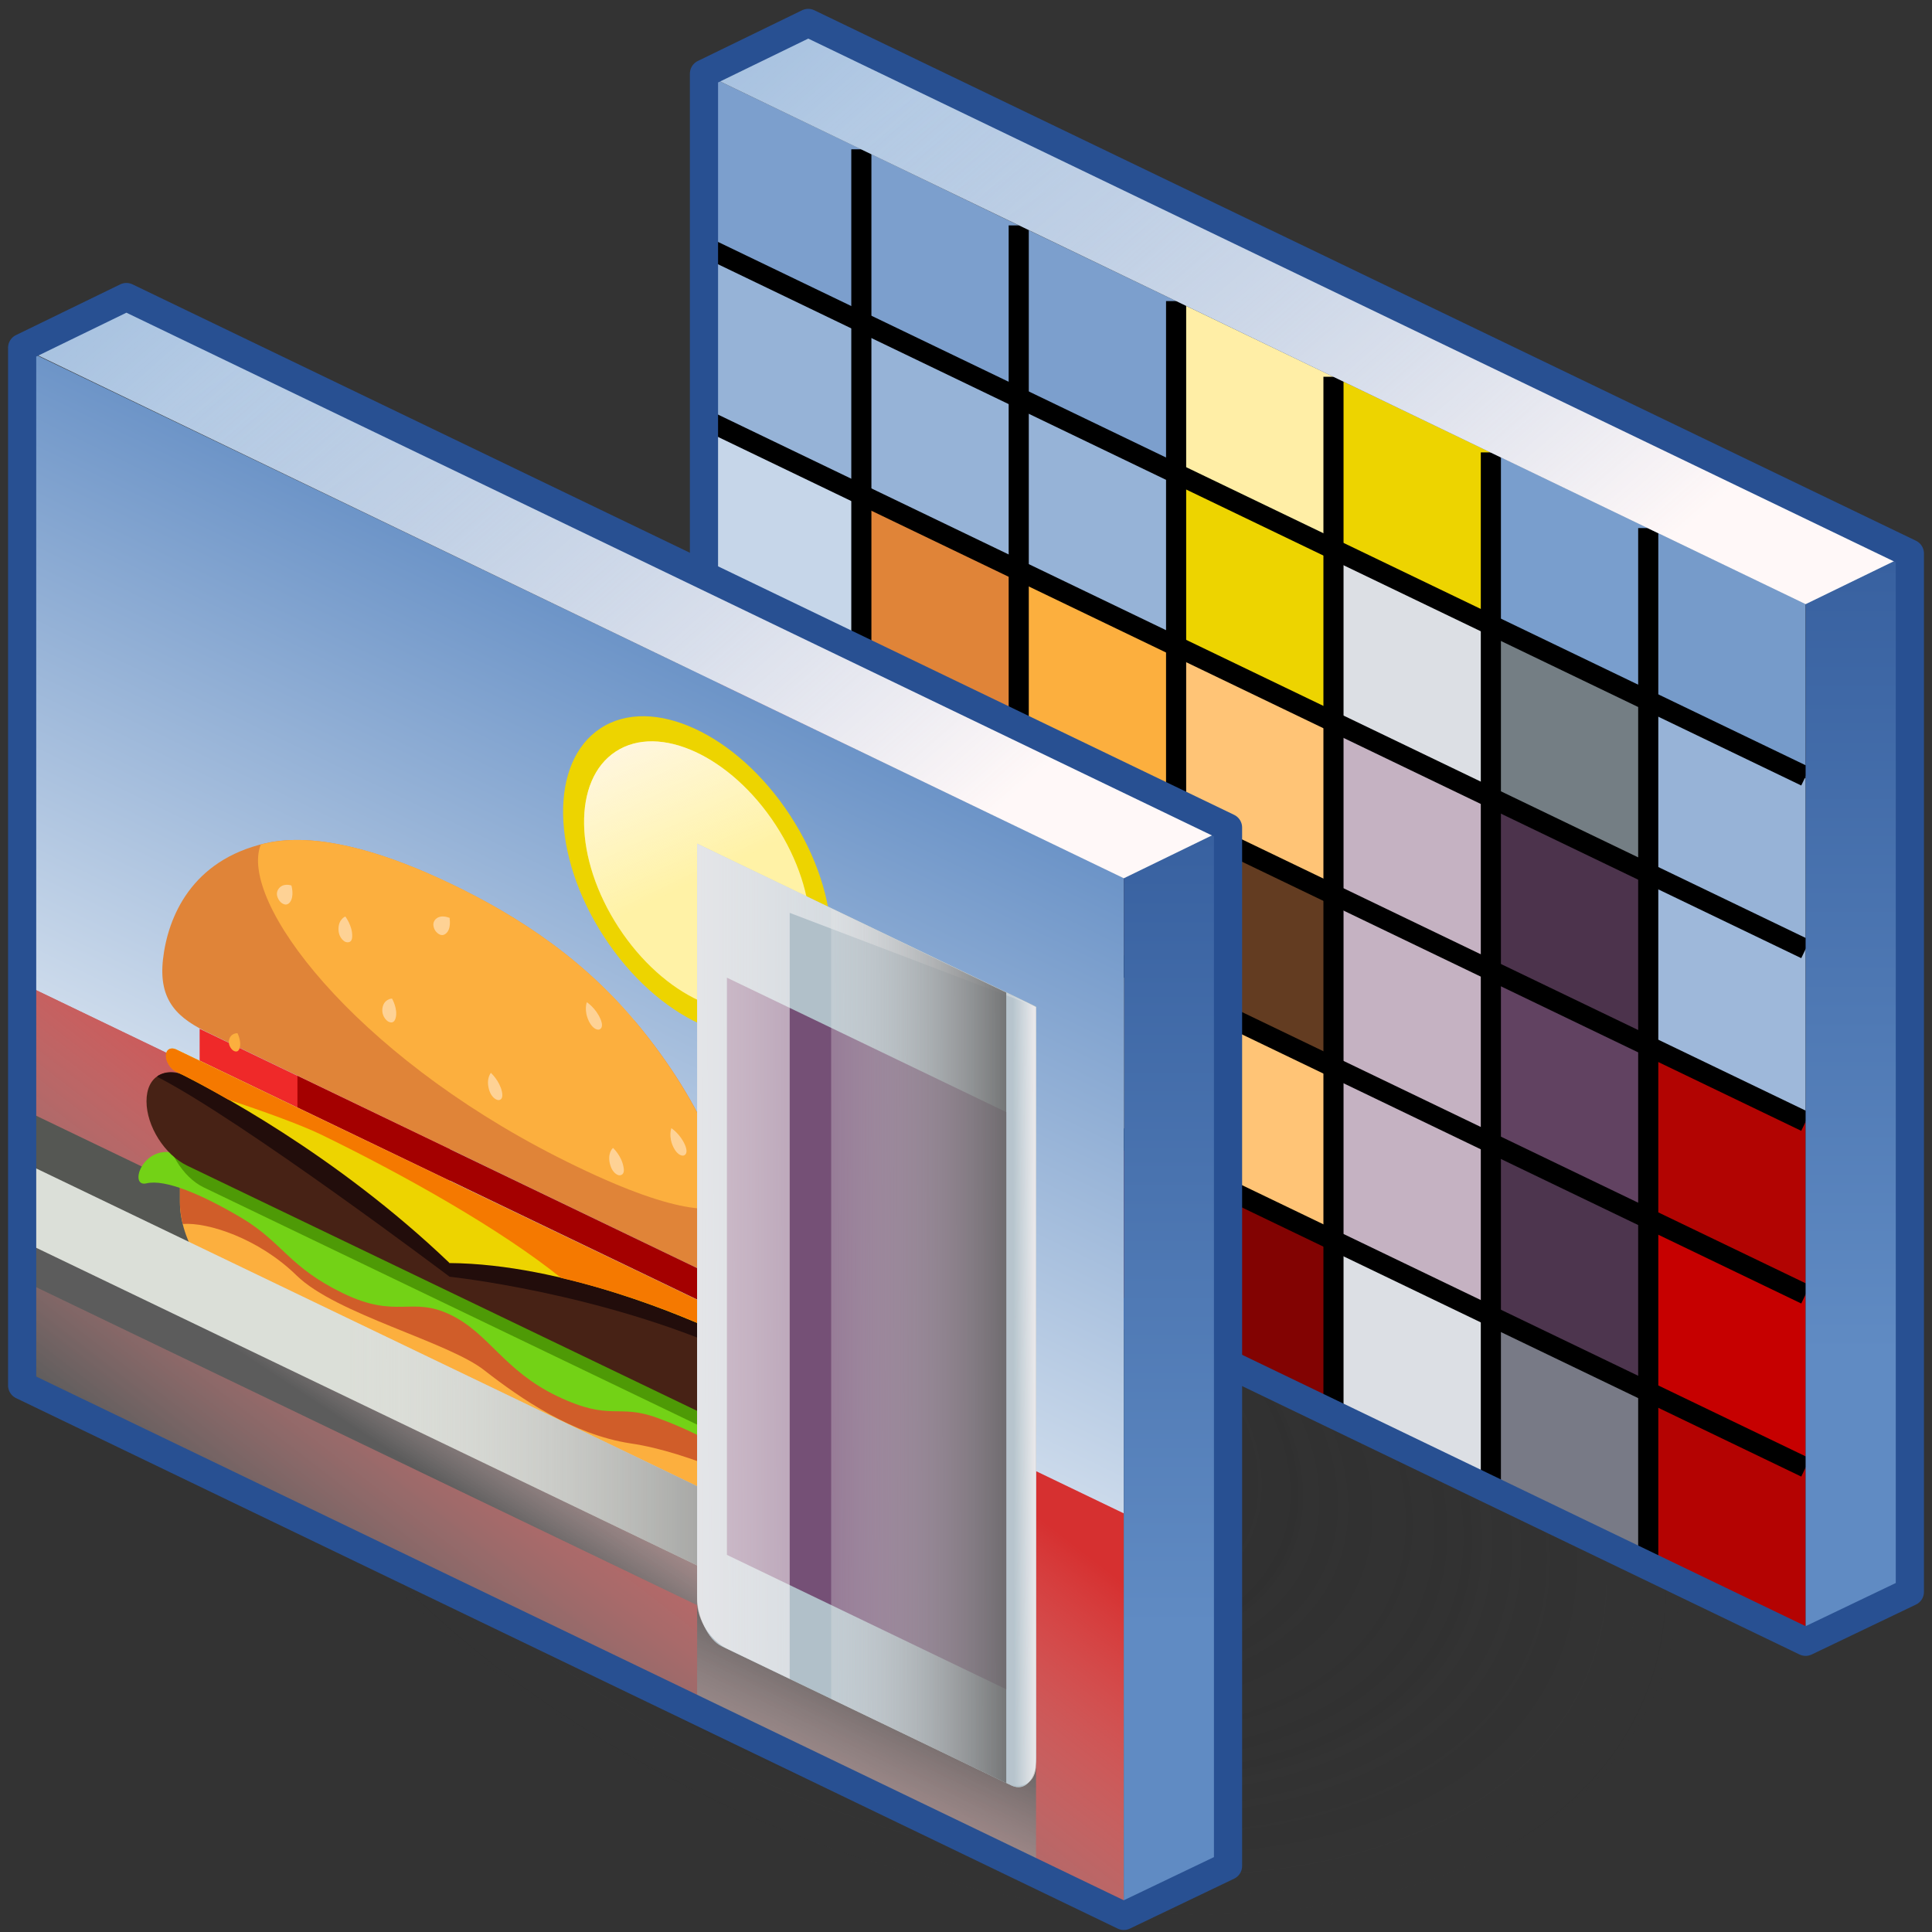 <?xml version="1.0" encoding="UTF-8"?><svg xmlns="http://www.w3.org/2000/svg" xmlns:xlink="http://www.w3.org/1999/xlink" viewBox="0 0 48 48"><rect x="0" y="0" width="48" height="48" fill="#333333" stroke="none"/><defs><radialGradient id="radial-gradient" cx="-277.45" cy="-129.56" fx="-277.45" fy="-129.56" r="9.48" gradientTransform="translate(-48 676.55) rotate(81.18) scale(2.09 1.3) skewX(9.12)" gradientUnits="userSpaceOnUse"><stop offset=".17" stop-color="#2c2c2c" stop-opacity=".5"/><stop offset=".99" stop-color="#2c2c2c" stop-opacity="0"/></radialGradient><linearGradient id="linear-gradient" x1="-73.27" y1="-34.46" x2="-73.27" y2="-12.94" gradientTransform="translate(140.18 -10.49) scale(1.28 -1.28)" gradientUnits="userSpaceOnUse"><stop offset="0" stop-color="#608bc3"/><stop offset="1" stop-color="#285092"/></linearGradient><linearGradient id="linear-gradient-2" x1="-88.16" y1="-7.61" x2="-69.03" y2="-37.69" gradientTransform="translate(140.18 -10.49) scale(1.28 -1.28)" gradientUnits="userSpaceOnUse"><stop offset="0" stop-color="#a2bede"/><stop offset="1" stop-color="#285092"/></linearGradient><linearGradient id="linear-gradient-3" x1="-93.16" y1="-3.74" x2="-72.27" y2="-27.55" gradientTransform="translate(140.18 -10.49) scale(1.28 -1.28)" gradientUnits="userSpaceOnUse"><stop offset=".05" stop-color="#fff" stop-opacity="0"/><stop offset=".69" stop-color="#fff8f8"/></linearGradient><linearGradient id="linear-gradient-4" x1="4.25" y1="20.72" x2="4.25" y2="41.4" gradientTransform="translate(11.71 -8.84) rotate(25.91) scale(.68 .9) skewX(32.86)" gradientUnits="userSpaceOnUse"><stop offset="0" stop-color="#608bc3"/><stop offset="1" stop-color="#dce6f1"/></linearGradient><linearGradient id="linear-gradient-5" x1="2.75" y1="52.13" x2="6.61" y2="30.24" gradientTransform="translate(11.71 -8.84) rotate(25.91) scale(.68 .9) skewX(32.86)" gradientUnits="userSpaceOnUse"><stop offset="0" stop-color="#5c5c5c"/><stop offset=".71" stop-color="#fffdfd" stop-opacity=".19"/></linearGradient><linearGradient id="linear-gradient-6" x1="16.14" y1="45.42" x2="16.14" y2="57.54" xlink:href="#linear-gradient-5"/><linearGradient id="linear-gradient-7" x1=".83" y1="46.31" x2="1.75" y2="37.62" xlink:href="#linear-gradient-5"/><linearGradient id="linear-gradient-8" x1="16.89" y1="44.05" x2="-14.02" y2="44.05" xlink:href="#linear-gradient-5"/><linearGradient id="linear-gradient-9" x1="9.22" y1="27.9" x2="7.38" y2="24.8" gradientTransform="translate(29.35 -6.93) rotate(59.03) scale(.68 .9) skewX(32.86)" gradientUnits="userSpaceOnUse"><stop offset="0" stop-color="#fff" stop-opacity=".1"/><stop offset="1" stop-color="#fff8f8"/></linearGradient><linearGradient id="linear-gradient-10" x1="21.91" y1="36.86" x2="22.76" y2="36.86" gradientTransform="translate(11.71 -8.84) rotate(25.91) scale(.68 .9) skewX(32.86)" xlink:href="#linear-gradient-9"/><linearGradient id="linear-gradient-11" x1="26.16" y1="36.88" x2="7.79" y2="36.88" gradientTransform="translate(11.71 -8.84) rotate(25.91) scale(.68 .9) skewX(32.86)" xlink:href="#linear-gradient-9"/><linearGradient id="linear-gradient-12" x1="22.67" y1="36.88" x2="9.64" y2="36.88" xlink:href="#linear-gradient-5"/><linearGradient id="linear-gradient-13" x1="-86.47" y1="-39.77" x2="-86.47" y2="-18.25" xlink:href="#linear-gradient"/><linearGradient id="linear-gradient-14" x1="-101.36" y1="-12.92" x2="-82.23" y2="-43" xlink:href="#linear-gradient-2"/><linearGradient id="linear-gradient-15" x1="-106.36" y1="-9.05" x2="-85.47" y2="-32.86" xlink:href="#linear-gradient-3"/></defs><g style="isolation:isolate;"><g id="shadow" style="mix-blend-mode:multiply; opacity:.45;"><ellipse cx="23.25" cy="34.4" rx="11.69" ry="19.45" transform="translate(-17.49 42.41) rotate(-67.07)" style="fill:url(#radial-gradient);"/><ellipse cx="23.25" cy="34.4" rx="11.69" ry="19.45" transform="translate(-17.49 42.41) rotate(-67.07)" style="fill:url(#radial-gradient);"/></g><g id="ART"><g><g><g><polygon points="44.86 19.3 40.95 17.41 40.95 13.12 44.86 15 44.86 19.3"/><polygon points="44.86 23.63 40.95 21.75 40.95 17.46 44.86 19.34 44.86 23.63"/><polygon points="44.86 27.87 40.95 25.99 40.95 21.7 44.86 23.58 44.86 27.87"/><polygon points="44.86 32.16 40.95 30.28 40.95 25.99 44.86 27.87 44.86 32.16"/><polygon points="44.86 36.4 40.95 34.51 40.95 30.22 44.86 32.1 44.86 36.4"/><polygon points="44.86 40.72 40.95 38.84 40.95 34.55 44.86 36.43 44.86 40.72"/><polygon points="40.95 17.41 37.04 15.53 37.04 11.24 40.95 13.12 40.95 17.41" style="fill:#799ecd;"/><polygon points="44.86 19.3 40.95 17.41 40.95 13.12 44.86 15 44.86 19.3" style="fill:#769bca;"/><polygon points="44.86 23.63 40.95 21.75 40.95 17.46 44.86 19.34 44.86 23.63" style="fill:#97b3d7;"/><polygon points="44.86 27.87 40.95 25.99 40.95 21.7 44.86 23.58 44.86 27.87" style="fill:#9eb8da;"/><polygon points="44.86 32.16 40.95 30.28 40.95 25.99 44.86 27.87 44.86 32.16" style="fill:#b20402;"/><polygon points="44.86 36.4 40.95 34.51 40.95 30.22 44.86 32.1 44.86 36.4" style="fill:#c60000;"/><polygon points="44.86 40.72 40.95 38.84 40.95 34.55 44.86 36.43 44.86 40.72" style="fill:#b40302;"/><polygon points="33.13 17.99 29.22 16.11 29.22 11.82 33.13 13.7 33.13 17.99" style="fill:#edd400;"/><polygon points="40.95 30.28 37.04 28.4 37.04 24.11 40.95 25.99 40.95 30.28" style="fill:#614261;"/><polygon points="40.95 25.99 37.04 24.11 37.04 19.82 40.95 21.7 40.95 25.99" style="fill:#4c334c;"/><polygon points="40.95 38.84 37.04 36.96 37.04 32.67 40.95 34.55 40.95 38.84" style="fill:#808b92;"/><polygon points="40.95 38.84 37.04 36.96 37.04 32.67 40.95 34.55 40.95 38.84" style="fill:#5f415f; opacity:.22;"/><polygon points="40.95 34.51 37.04 32.63 37.04 28.34 40.95 30.22 40.95 34.51" style="fill:#4d354e;"/><polygon points="40.95 21.75 37.04 19.87 37.04 15.58 40.95 17.46 40.95 21.75" style="fill:#747e84;"/><polygon points="37.04 28.4 33.13 26.52 33.13 22.23 37.04 24.11 37.04 28.4" style="fill:#c5b2c2;"/><polygon points="37.04 24.11 33.13 22.23 33.13 17.94 37.04 19.82 37.04 24.11" style="fill:#c5b2c2;"/><polygon points="37.04 36.96 33.13 35.08 33.13 30.79 37.04 32.67 37.04 36.96" style="fill:#dcdfe4;"/><polygon points="37.04 32.63 33.13 30.75 33.13 26.46 37.04 28.34 37.04 32.63" style="fill:#c5b2c2;"/><polygon points="25.31 31.33 21.4 29.45 21.4 25.12 25.31 27 25.31 31.33" style="fill:#710003;"/><polygon points="33.13 35.1 29.22 33.22 29.22 28.89 33.13 30.77 33.13 35.1" style="fill:#820302;"/><polygon points="29.22 33.2 25.31 31.31 25.31 27.02 29.22 28.9 29.22 33.2" style="fill:#7d0000;"/><polygon points="25.31 27.01 21.4 25.13 21.4 20.8 25.31 22.68 25.31 27.01" style="fill:#e08438;"/><polygon points="29.22 28.89 25.31 27.01 25.31 22.68 29.22 24.56 29.22 28.89" style="fill:#fcaf3e;"/><polygon points="33.13 30.77 29.22 28.89 29.22 24.56 33.13 26.44 33.13 30.77" style="fill:#ffc476;"/><g><polygon points="25.31 22.7 21.4 20.82 21.4 16.64 25.31 18.52 25.31 22.7" style="fill:#633c21;"/><polygon points="29.22 24.59 25.31 22.7 25.31 18.52 29.22 20.4 29.22 24.59" style="fill:#472215;"/><polygon points="33.13 26.47 29.22 24.59 29.22 20.4 33.13 22.28 33.13 26.47" style="fill:#633c21;"/></g><polygon points="25.31 18.48 21.4 16.6 21.4 12.27 25.31 14.15 25.31 18.48" style="fill:#e08438;"/><polygon points="29.22 20.36 25.31 18.48 25.31 14.15 29.22 16.03 29.22 20.36" style="fill:#fcaf3e;"/><polygon points="33.13 22.25 29.22 20.36 29.22 16.03 33.13 17.92 33.13 22.25" style="fill:#ffc476;"/><g><polygon points="21.4 29.43 17.49 27.55 17.49 23.26 21.4 25.14 21.4 29.43" style="fill:#550100;"/><polygon points="21.4 25.11 17.49 23.22 17.49 18.93 21.4 20.81 21.4 25.11" style="fill:#d3d7cf;"/><polygon points="21.4 20.88 17.49 18.99 17.49 14.7 21.4 16.58 21.4 20.88" style="fill:#b20402;"/><polygon points="21.4 16.58 17.49 14.7 17.49 10.41 21.4 12.29 21.4 16.58" style="fill:#c6d6e9;"/><polygon points="21.4 12.34 17.49 10.46 17.49 6.17 21.4 8.05 21.4 12.34" style="fill:#96b3d7;"/><polygon points="21.4 8.01 17.49 6.13 17.49 1.83 21.4 3.71 21.4 8.01" style="fill:#7c9fcd;"/><polygon points="25.31 14.23 21.4 12.34 21.4 8.05 25.31 9.93 25.31 14.23" style="fill:#96b3d7;"/><polygon points="25.31 9.89 21.4 8.01 21.4 3.71 25.31 5.6 25.31 9.89" style="fill:#7c9fcd;"/><polygon points="29.22 16.11 25.31 14.23 25.31 9.93 29.22 11.82 29.22 16.11" style="fill:#96b3d7;"/><polygon points="29.22 11.77 25.31 9.89 25.31 5.6 29.22 7.48 29.22 11.77" style="fill:#7c9fcd;"/><polygon points="33.13 13.65 29.22 11.77 29.22 7.48 33.13 9.36 33.13 13.65" style="fill:#ffeea6;"/><polygon points="37.04 19.87 33.13 17.99 33.13 13.7 37.04 15.58 37.04 19.87" style="fill:#dcdfe4;"/><polygon points="37.04 15.53 33.13 13.65 33.13 9.36 37.04 11.24 37.04 15.53" style="fill:#edd400;"/></g></g><g><line x1="40.95" y1="13.12" x2="40.95" y2="38.9" style="fill:#fff8ba; stroke:#000; stroke-linejoin:round; stroke-width:.5px;"/><line x1="37.04" y1="11.24" x2="37.04" y2="37.02" style="fill:#fff8ba; stroke:#000; stroke-linejoin:round; stroke-width:.5px;"/><line x1="33.13" y1="9.36" x2="33.13" y2="35.14" style="fill:#fff8ba; stroke:#000; stroke-linejoin:round; stroke-width:.5px;"/><line x1="29.22" y1="7.48" x2="29.22" y2="33.26" style="fill:#fff8ba; stroke:#000; stroke-linejoin:round; stroke-width:.5px;"/><line x1="25.31" y1="5.6" x2="25.31" y2="31.38" style="fill:#fff8ba; stroke:#000; stroke-linejoin:round; stroke-width:.5px;"/><line x1="21.4" y1="3.71" x2="21.4" y2="29.5" style="fill:#fff8ba; stroke:#000; stroke-linejoin:round; stroke-width:.5px;"/></g><g><line x1="17.49" y1="6.12" x2="44.86" y2="19.29" style="fill:none; stroke:#000; stroke-linejoin:round; stroke-width:.5px;"/><line x1="17.49" y1="10.41" x2="44.86" y2="23.58" style="fill:none; stroke:#000; stroke-linejoin:round; stroke-width:.5px;"/><line x1="17.49" y1="14.7" x2="44.86" y2="27.87" style="fill:none; stroke:#000; stroke-linejoin:round; stroke-width:.5px;"/><line x1="17.49" y1="18.99" x2="44.86" y2="32.16" style="fill:none; stroke:#000; stroke-linejoin:round; stroke-width:.5px;"/><line x1="17.49" y1="23.29" x2="44.86" y2="36.46" style="fill:none; stroke:#000; stroke-linejoin:round; stroke-width:.5px;"/></g></g><g><path id="path2" d="M44.86,15l2.59-1.26v25.79l-2.59,1.24V15Z" style="fill:url(#linear-gradient);"/><path id="path3" d="M47.45,13.75L20.08,.57l-2.59,1.26,27.37,13.18,2.59-1.26Z" style="fill:url(#linear-gradient-2);"/><path id="path4" d="M47.45,13.75L20.08,.57l-2.59,1.26,27.37,13.18,2.59-1.26Z" style="fill:url(#linear-gradient-3);"/><path id="path14" d="M47.45,39.54V13.75L20.08,.57l-2.59,1.26V27.61l27.37,13.18,2.59-1.24Z" style="fill:none; stroke:#285092; stroke-linecap:round; stroke-linejoin:round; stroke-width:.7px;"/></g><g><polygon points="27.92 21.81 .67 8.71 .67 34.21 27.92 47.32 27.92 21.81" style="fill:url(#linear-gradient-4);"/><polygon points="27.92 37.6 .67 24.49 .67 34.49 27.92 47.59 27.92 37.6" style="fill:#c00;"/><polygon points="27.92 37.6 .67 24.49 .67 34.49 27.92 47.59 27.92 37.6" style="fill:url(#linear-gradient-5); mix-blend-mode:multiply;"/><polygon points="25.74 46.54 17.32 42.49 17.32 39.41 25.74 43.46 25.74 46.54" style="fill:url(#linear-gradient-6); mix-blend-mode:multiply;"/><polygon points="23.93 38.79 .67 27.61 .67 29.57 23.93 40.76 23.93 38.79" style="fill:#555753;"/><g><g><path d="M17.88,35.69v.63c0,.95-.7,1.37-1.57,.96l-10.27-4.94c-.87-.42-1.57-1.52-1.57-2.47v-.63l13.41,6.45Z" style="fill:#fcaf3e;"/><path d="M17.88,35.69v.63c0,.07,0,.13-.01,.19-.61-.25-1.45-.54-2.21-.65-1.43-.22-2.72-1.11-3.62-1.81-.89-.71-3.69-1.4-4.67-2.36-.95-.93-2.22-1.33-2.83-1.28-.04-.18-.07-.36-.07-.53v-.63l13.41,6.45Z" style="fill:#d05d29;"/></g><path d="M15.75,25.35c-1.42-1.7-3.2-2.78-4.87-3.54-1.44-.66-3.05-1.14-4.28-.86-1.84,.42-2.43,1.83-2.55,2.88s.38,1.48,1.17,1.85l5.96,2.87,5.96,2.87c.78,.38,1.29,.49,1.17-.73s-.71-3.15-2.55-5.34Z" style="fill:#e08438;"/><polygon points="4.96 25.56 11.18 28.55 11.18 29.34 4.96 26.35 4.96 25.56" style="fill:#ef2929;"/><path d="M18.72,36.66c-.46-.56-1.37-1.06-2.38-1.43s-1.15,.1-2.49-.54-1.7-1.57-2.67-2.03-1.32,.12-2.66-.53-1.49-1.25-2.5-1.86c-1.01-.6-1.92-.98-2.38-.87-.46,.11-.09-1,.74-.74l13.61,6.54c.83,.54,1.2,2.01,.74,1.45Z" style="fill:#73d216;"/><path d="M18.24,34.73c0,.61-.43,.9-.95,.65l-12.23-5.88c-.52-.25-.95-.95-.95-1.57,0-.31,.11-.53,.28-.65,.17-.12,.41-.13,.67,0l12.23,5.88c.26,.13,.5,.36,.67,.65,.17,.28,.28,.61,.28,.92Z" style="fill:#4e9a06;"/><path d="M18.72,34.62c0,.61-.45,.89-1.01,.62l-13.06-6.28c-.56-.27-1.01-.98-1.01-1.6,0-.31,.11-.53,.3-.64,.18-.11,.43-.12,.72,.02l13.06,6.28c.28,.13,.53,.38,.72,.67,.18,.29,.3,.62,.3,.92Z" style="fill:#472215;"/><path d="M18.42,33.7c-.06-.03-.12-.06-.19-.09-3.34-1.5-7.06-1.89-7.06-1.89,0,0-5.16-3.89-7.27-4.97,0,0,.02-.01,.02-.02,.18-.11,.43-.12,.72,.02l13.06,6.28c.28,.13,.53,.38,.72,.67Z" style="fill:#220d0b;"/><path d="M11.18,31.39c-2.84-2.72-5.94-4.34-6.81-4.77-.13-.07-.24-.24-.24-.39h0c0-.15,.11-.22,.24-.16l6.8,3.27,6.8,3.27c.13,.06,.24,.24,.24,.39h0c0,.15-.11,.22-.24,.16-.87-.41-3.96-1.76-6.81-1.78Z" style="fill:#edd400;"/><path d="M18.17,29.89c-.44,.28-1.55,.26-4.33-1.15-5.07-2.58-7.92-6.35-7.36-7.76,.04-.01,.08-.02,.13-.03,1.23-.28,2.83,.2,4.28,.86,1.66,.76,3.44,1.84,4.87,3.54,1.47,1.75,2.15,3.37,2.42,4.54Z" style="fill:#fcaf3e;"/><path d="M18.22,33c0,.15-.11,.22-.24,.16-.59-.28-2.19-.98-4.04-1.41-1.5-1.21-3.92-2.57-5.98-3.57-.5-.24-1.44-.58-2.29-.86-.59-.34-1.05-.58-1.31-.7-.13-.07-.24-.24-.24-.39s.11-.22,.25-.16l13.61,6.54c.13,.06,.24,.24,.24,.39Z" style="fill:#f57900;"/><polygon points="17.39 31.54 7.39 26.73 7.39 27.51 17.39 32.32 17.39 31.54" style="fill:#a40000;"/></g><polygon points="23.93 41.09 .67 29.9 .67 31.87 23.93 43.06 23.93 41.09" style="fill:url(#linear-gradient-7); mix-blend-mode:multiply;"/><polygon points="23.93 40.1 .67 28.92 .67 30.89 23.93 42.07 23.93 40.1" style="fill:#d3d7cf;"/><polygon points="23.93 40.1 .67 28.92 .67 30.89 23.93 42.07 23.93 40.1" style="fill:url(#linear-gradient-8); mix-blend-mode:multiply;"/><path d="M25.13,44.36l-7.2-3.46c-.34-.16-.61-.74-.61-1.28V20.96l8.42,4.05v18.65c0,.55-.27,.86-.61,.7Z" style="fill:#babdb6;"/><ellipse cx="17.32" cy="21.77" rx="2.76" ry="4.39" transform="translate(-9.08 13) rotate(-33.12)" style="fill:#edd400;"/><ellipse cx="17.32" cy="21.77" rx="2.33" ry="3.7" transform="translate(-9.08 13) rotate(-33.12)" style="fill:#fff19f;"/><ellipse cx="17.32" cy="21.77" rx="2.33" ry="3.7" transform="translate(-9.08 13) rotate(-33.12)" style="fill:url(#linear-gradient-9); opacity:.7;"/><path d="M25.13,44.36l-7.2-3.46c-.34-.16-.61-.74-.61-1.28V20.96l8.42,4.05v18.65c0,.55-.27,.86-.61,.7Z" style="fill:#b1c0c9;"/><path d="M25.74,25.01v18.83c0,.45-.34,.65-.74,.45V24.66l.74,.36Z" style="fill:url(#linear-gradient-10); opacity:.7;"/><polygon points="25 41.97 18.06 38.63 18.06 24.29 25 27.63 25 41.97" style="fill:#755076;"/><path d="M19.62,41.71l-1.56-.75c-.41-.2-.74-.72-.74-1.17V20.96l8.42,4.05-6.12-2.33v19.03Z" style="fill:url(#linear-gradient-11); opacity:.7;"/><polygon points="25 24.66 20.65 22.57 20.65 42.21 25 44.3 25 24.66" style="fill:url(#linear-gradient-12); mix-blend-mode:multiply;"/><path d="M8.58,22.77s.18,.24,.17,.49c0,.21-.17,.14-.17,.14,0,0-.16-.07-.17-.3-.01-.26,.17-.33,.17-.33Z" style="fill:#ffe2bb; opacity:.7;"/><path d="M5.9,25.67s.11,.21,.05,.38c-.05,.14-.17,.04-.17,.04,0,0-.12-.1-.09-.25,.04-.18,.21-.17,.21-.17Z" style="fill:#fcaf3e;"/><path d="M11.17,22.82s.05,.27-.1,.38c-.13,.1-.25-.07-.25-.07,0,0-.12-.16,0-.29,.14-.14,.36-.03,.36-.03Z" style="fill:#ffe2bb; opacity:.7;"/><path d="M12.2,26.66s.21,.19,.27,.46c.05,.24-.1,.21-.1,.21,0,0-.15-.02-.22-.26-.08-.28,.05-.42,.05-.42Z" style="fill:#ffe2bb; opacity:.7;"/><path d="M14.58,24.9s.22,.14,.34,.42c.1,.24-.04,.26-.04,.26,0,0-.13,.03-.25-.21-.13-.27-.05-.47-.05-.47Z" style="fill:#ffe2bb; opacity:.7;"/><path d="M16.68,28.03s.22,.14,.34,.42c.1,.24-.04,.26-.04,.26,0,0-.13,.03-.25-.21-.13-.27-.05-.47-.05-.47Z" style="fill:#ffe2bb; opacity:.7;"/><path d="M9.74,24.81s.15,.26,.09,.48c-.05,.19-.2,.08-.2,.08,0,0-.15-.1-.13-.31,.03-.24,.23-.25,.23-.25Z" style="fill:#ffe2bb; opacity:.7;"/><path d="M15.23,28.52s.21,.19,.26,.47c.05,.23-.11,.21-.11,.21,0,0-.15-.02-.22-.26-.08-.28,.06-.41,.06-.41Z" style="fill:#ffe2bb; opacity:.7;"/><path d="M7.24,22s.08,.27-.04,.42c-.11,.13-.24-.02-.24-.02,0,0-.14-.15-.05-.3,.11-.18,.33-.1,.33-.1Z" style="fill:#ffe2bb; opacity:.7;"/></g><g><path id="path2-2" d="M27.92,21.81l2.59-1.26v25.79l-2.59,1.24V21.81Z" style="fill:url(#linear-gradient-13);"/><path id="path3-2" d="M30.51,20.56L3.14,7.38l-2.59,1.26,27.37,13.18,2.59-1.26Z" style="fill:url(#linear-gradient-14);"/><path id="path4-2" d="M30.51,20.56L3.14,7.38l-2.59,1.26,27.37,13.18,2.59-1.26Z" style="fill:url(#linear-gradient-15);"/><path id="path14-2" d="M30.51,46.35V20.56L3.14,7.38l-2.59,1.26v25.78l27.37,13.18,2.59-1.24Z" style="fill:none; stroke:#285092; stroke-linecap:round; stroke-linejoin:round; stroke-width:.7px;"/></g></g></g></g></svg>